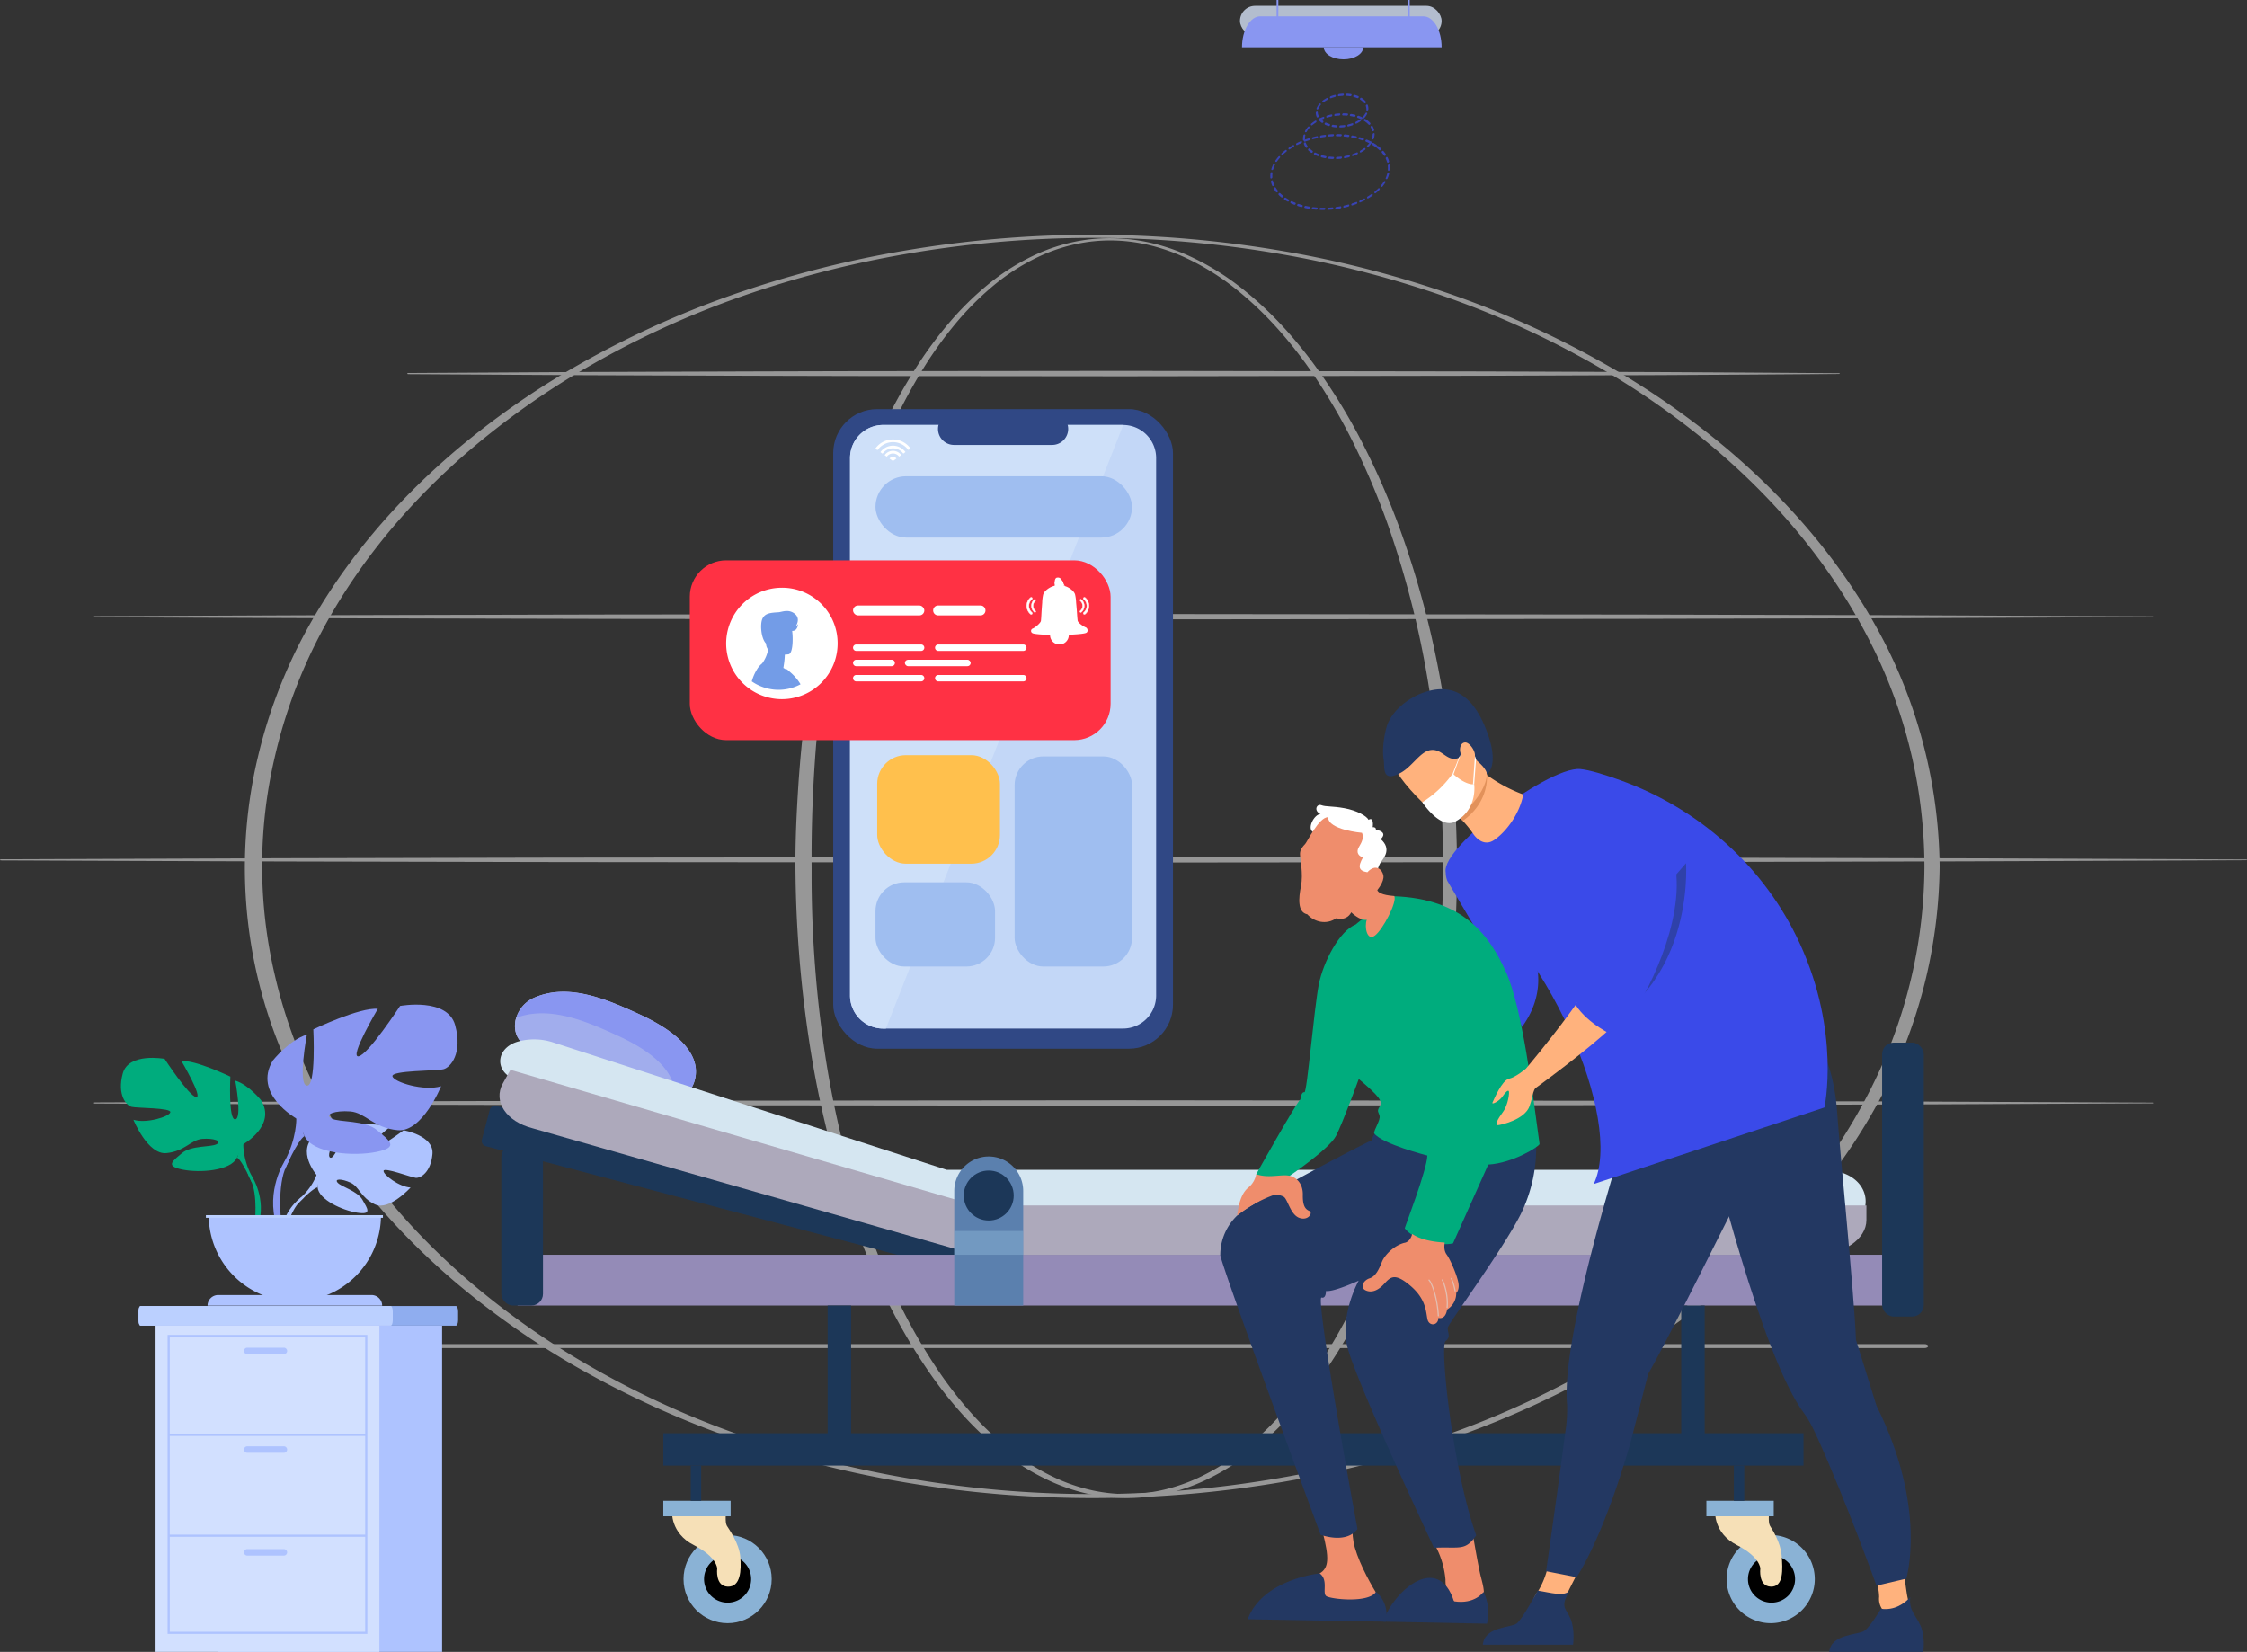 <svg xmlns="http://www.w3.org/2000/svg" width="1174.589" height="863.505" viewBox="0 0 1174.589 863.505">
  <rect x="0" y="0" width="1174.589" height="863.505" fill="#333333" stroke="none"/>
  <g id="Group_397" data-name="Group 397" transform="translate(-807 -84)">
    <g id="Group_63" data-name="Group 63" transform="translate(1455.176 84)">
      <g id="Group_26" data-name="Group 26" transform="translate(0 0)">
        <rect id="Rectangle_18" data-name="Rectangle 18" width="105.415" height="15.745" rx="7.872" transform="translate(0 3.086)" fill="#b3bdce"/>
        <path id="Path_70" data-name="Path 70" d="M1577.3,23.13V14.594h-.925V23.13h-67.757V14.594h-.925V23.13h-8.5c-5.291,0-9.579,7.261-9.579,16.216h104.355c0-8.956-4.289-16.216-9.579-16.216Z" transform="translate(-1488.554 -14.594)" fill="#8996f1"/>
        <path id="Path_71" data-name="Path 71" d="M1614.246,60.138c0,3.462-4.609,6.269-10.295,6.269s-10.294-2.807-10.294-6.269" transform="translate(-1549.82 -35.385)" fill="#8996f1"/>
      </g>
      <g id="Group_27" data-name="Group 27" transform="translate(15.858 48.979)" opacity="0.7">
        <path id="Path_72" data-name="Path 72" d="M1602.261,144.3a13.441,13.441,0,0,1-1.055,1.209.5.5,0,0,1-.734.071.582.582,0,0,1,.1-.784,11.705,11.705,0,0,0,1.416-1.75.587.587,0,0,1,.739-.261.52.52,0,0,1,.079.744C1602.64,143.783,1602.456,144.04,1602.261,144.3Zm1.561-2.843a.622.622,0,0,1-.562.262.441.441,0,0,1-.3-.627,7.007,7.007,0,0,0,.376-2.028.719.719,0,0,1,.542-.657.4.4,0,0,1,.506.436,8.287,8.287,0,0,1-.444,2.4A.768.768,0,0,1,1603.822,141.452ZM1599.473,147a.751.751,0,0,1-.144.142,20.328,20.328,0,0,1-2.015,1.322.429.429,0,0,1-.661-.189.7.7,0,0,1,.338-.765,19.361,19.361,0,0,0,1.88-1.231.454.454,0,0,1,.7.077A.614.614,0,0,1,1599.473,147Zm-3.979,2.312a.715.715,0,0,1-.271.218c-.671.3-1.386.584-2.125.841a.406.406,0,0,1-.574-.344.716.716,0,0,1,.468-.709c.706-.246,1.387-.516,2.025-.8a.415.415,0,0,1,.618.276A.659.659,0,0,1,1595.494,149.308Zm8.488-12.156a.706.706,0,0,1-.24.2.421.421,0,0,1-.641-.228,7.1,7.1,0,0,0-.731-1.715.653.653,0,0,1,.217-.786.462.462,0,0,1,.709.052,7.93,7.93,0,0,1,.819,1.922A.647.647,0,0,1,1603.982,137.152Zm-12.659,13.608a.7.7,0,0,1-.367.252q-1.059.27-2.136.465a.406.406,0,0,1-.492-.454.721.721,0,0,1,.555-.644c.692-.125,1.38-.273,2.06-.449a.406.406,0,0,1,.531.406A.687.687,0,0,1,1591.324,150.759Zm10.738-16.961c-.281.3-.611.338-.789.145a10.915,10.915,0,0,0-1.353-1.231,12.858,12.858,0,0,0-1.06-.737.523.523,0,0,1-.064-.748.561.561,0,0,1,.738-.246,13.611,13.611,0,0,1,1.121.778,11.562,11.562,0,0,1,1.446,1.317A.571.571,0,0,1,1602.061,133.8Zm-14.923,17.716a.664.664,0,0,1-.443.265q-1.056.112-2.1.15a.415.415,0,0,1-.412-.536.71.71,0,0,1,.617-.576c.676-.026,1.356-.073,2.036-.146a.411.411,0,0,1,.453.5A.733.733,0,0,1,1587.139,151.513Zm-4.115.148a.647.647,0,0,1-.511.268c-.688-.025-1.369-.073-2.04-.147a.434.434,0,0,1-.328-.609.691.691,0,0,1,.667-.5c.649.071,1.309.118,1.974.142a.424.424,0,0,1,.37.575A.733.733,0,0,1,1583.024,151.662Zm14.876-20.8a.578.578,0,0,1-.671.228,18.149,18.149,0,0,0-1.741-.7.474.474,0,0,1-.2-.692.633.633,0,0,1,.714-.378,18.8,18.8,0,0,1,1.818.735.5.5,0,0,1,.135.72A.636.636,0,0,1,1597.9,130.864Zm-18.848,20.363a.618.618,0,0,1-.576.26q-.994-.186-1.94-.449a.462.462,0,0,1-.232-.673.647.647,0,0,1,.7-.411c.607.17,1.234.315,1.872.436a.447.447,0,0,1,.282.64A.774.774,0,0,1,1579.052,151.227Zm15.206-21.63a.611.611,0,0,1-.6.256c-.615-.152-1.249-.28-1.894-.382a.442.442,0,0,1-.3-.63.672.672,0,0,1,.68-.474c.668.108,1.324.238,1.962.4a.457.457,0,0,1,.25.662A.8.8,0,0,1,1594.258,129.6Zm-18.948,20.58a.591.591,0,0,1-.647.239,17.893,17.893,0,0,1-1.783-.8.505.505,0,0,1-.11-.731.593.593,0,0,1,.733-.294,17.238,17.238,0,0,0,1.706.765.48.48,0,0,1,.175.7A.686.686,0,0,1,1575.31,150.177Zm15.039-21.208a.64.64,0,0,1-.531.267c-.654-.054-1.319-.084-1.988-.092a.421.421,0,0,1-.385-.563.7.7,0,0,1,.633-.551c.692.007,1.379.04,2.052.094a.43.43,0,0,1,.344.6A.733.733,0,0,1,1590.349,128.969Zm-18.407,19.454a.558.558,0,0,1-.726.2q-.283-.2-.554-.407a12.251,12.251,0,0,1-.961-.823.573.573,0,0,1,.055-.777.522.522,0,0,1,.74-.124,11.474,11.474,0,0,0,.9.773c.17.133.344.259.52.381a.537.537,0,0,1,.038.758Zm14.333-19.494a.66.66,0,0,1-.465.267c-.681.041-1.363.106-2.041.195a.409.409,0,0,1-.467-.483.72.72,0,0,1,.578-.622q1.056-.139,2.112-.2a.413.413,0,0,1,.425.525A.717.717,0,0,1,1586.275,128.929Zm-4.169.549a.688.688,0,0,1-.393.258q-1.041.214-2.057.506a.406.406,0,0,1-.547-.385.723.723,0,0,1,.5-.686q1.055-.305,2.14-.529a.407.407,0,0,1,.506.438A.7.7,0,0,1,1582.105,129.478Zm-12.88,16.312a.747.747,0,0,1-.1.1.479.479,0,0,1-.723,0,8.336,8.336,0,0,1-.97-1.808.679.679,0,0,1,.314-.772.433.433,0,0,1,.671.161,7.643,7.643,0,0,0,.878,1.632A.591.591,0,0,1,1569.225,145.79Zm8.693-15.1a.728.728,0,0,1-.306.233c-.692.261-1.368.553-2.01.869a.419.419,0,0,1-.632-.248.713.713,0,0,1,.389-.748c.677-.333,1.39-.64,2.117-.917a.411.411,0,0,1,.589.325A.675.675,0,0,1,1577.918,130.692Zm-10.066,11.383a.7.7,0,0,1-.333.241.405.405,0,0,1-.564-.361,7.8,7.8,0,0,1,.188-2.371.7.7,0,0,1,.637-.547.422.422,0,0,1,.378.568,6.643,6.643,0,0,0-.157,2.012A.681.681,0,0,1,1567.852,142.074Zm6-9.375a.752.752,0,0,1-.191.175,17.1,17.1,0,0,0-1.828,1.317.469.469,0,0,1-.716-.032.625.625,0,0,1,.2-.786,18.738,18.738,0,0,1,1.978-1.426.436.436,0,0,1,.675.154A.632.632,0,0,1,1573.847,132.7Zm-4.988,5a.584.584,0,0,1-.659.235.49.49,0,0,1-.155-.712,8.447,8.447,0,0,1,1.017-1.55c.141-.183.292-.369.45-.55a.528.528,0,0,1,.741-.132.565.565,0,0,1-.049.776c-.145.17-.28.333-.415.511a9.785,9.785,0,0,0-.863,1.32A.883.883,0,0,1,1568.859,137.7Z" transform="translate(-1549.854 -117.772)" fill="#3a4ae9"/>
        <path id="Path_73" data-name="Path 73" d="M1609.251,114.913c-.192.248-.4.491-.628.733a.51.51,0,0,1-.736.092.578.578,0,0,1,.084-.783,7.349,7.349,0,0,0,1.256-1.768.61.61,0,0,1,.717-.37.477.477,0,0,1,.189.7A8.575,8.575,0,0,1,1609.251,114.913Zm-2.38,2.217a.756.756,0,0,1-.162.155,15.606,15.606,0,0,1-1.613.983c-.151.08-.307.159-.465.237a.419.419,0,0,1-.633-.247.712.712,0,0,1,.388-.747q.214-.106.428-.218a14,14,0,0,0,1.471-.9.448.448,0,0,1,.693.109A.623.623,0,0,1,1606.872,117.13Zm3.8-5.692a.678.678,0,0,1-.414.261.407.407,0,0,1-.484-.465,4.6,4.6,0,0,0-.252-1.859.691.691,0,0,1,.33-.766.429.429,0,0,1,.663.18,5.587,5.587,0,0,1,.3,2.274A.712.712,0,0,1,1610.674,111.438Zm-7.859,7.718a.72.72,0,0,1-.322.238,20,20,0,0,1-2.16.612.405.405,0,0,1-.515-.426.718.718,0,0,1,.534-.662,19.073,19.073,0,0,0,2.036-.579.408.408,0,0,1,.574.347A.674.674,0,0,1,1602.816,119.155Zm6.63-11.479c-.318.314-.645.33-.808.124a7.4,7.4,0,0,0-1.288-1.256,8.759,8.759,0,0,0-.722-.5.525.525,0,0,1-.06-.749.56.56,0,0,1,.739-.244,9.507,9.507,0,0,1,.78.546,8.062,8.062,0,0,1,1.416,1.384A.583.583,0,0,1,1609.446,107.676Zm-10.823,12.439a.667.667,0,0,1-.434.264c-.7.087-1.412.139-2.118.158a.415.415,0,0,1-.406-.542.7.7,0,0,1,.621-.571c.674-.018,1.355-.069,2.023-.151a.409.409,0,0,1,.46.489A.718.718,0,0,1,1598.623,120.115Zm-4.1.108a.638.638,0,0,1-.528.266,19.952,19.952,0,0,1-2.024-.252.445.445,0,0,1-.287-.637.669.669,0,0,1,.684-.463,19.088,19.088,0,0,0,1.934.242.429.429,0,0,1,.348.592A.723.723,0,0,1,1594.522,120.223Zm11.132-15.264a.585.585,0,0,1-.657.235,13.975,13.975,0,0,0-1.776-.61.462.462,0,0,1-.236-.671.647.647,0,0,1,.7-.414,14.913,14.913,0,0,1,1.875.645.487.487,0,0,1,.158.711A.884.884,0,0,1,1605.654,104.959Zm-15.013,14.56a.6.6,0,0,1-.62.25,14.147,14.147,0,0,1-1.847-.705.5.5,0,0,1-.135-.72.6.6,0,0,1,.73-.317,13.214,13.214,0,0,0,1.744.664.467.467,0,0,1,.218.68A.7.7,0,0,1,1590.641,119.519Zm11.269-15.594a.625.625,0,0,1-.56.263,19.245,19.245,0,0,0-1.951-.194.425.425,0,0,1-.361-.58.69.69,0,0,1,.647-.533,20.444,20.444,0,0,1,2.038.2.442.442,0,0,1,.3.627A.787.787,0,0,1,1601.909,103.925ZM1587.2,117.893a.556.556,0,0,1-.729.2c-.128-.09-.255-.184-.378-.277a8.5,8.5,0,0,1-1.109-1.018.584.584,0,0,1,.1-.784.5.5,0,0,1,.735-.078,7.641,7.641,0,0,0,1.008.925c.115.087.233.174.355.259a.539.539,0,0,1,.033.759Zm10.673-14.163a.655.655,0,0,1-.472.267c-.674.033-1.356.1-2.029.2a.408.408,0,0,1-.474-.474.717.717,0,0,1,.57-.63c.7-.1,1.42-.174,2.128-.207a.414.414,0,0,1,.418.531A.734.734,0,0,1,1597.871,103.729Zm-4.174.622a.69.69,0,0,1-.369.251,19.432,19.432,0,0,0-2.031.636.408.408,0,0,1-.588-.324.723.723,0,0,1,.454-.717,20.019,20.019,0,0,1,2.154-.674.4.4,0,0,1,.531.407A.7.7,0,0,1,1593.7,104.351Zm-8.993,10.7a.7.7,0,0,1-.171.161.443.443,0,0,1-.686-.12,5.587,5.587,0,0,1-.508-2.171.719.719,0,0,1,.508-.682.406.406,0,0,1,.54.394,4.684,4.684,0,0,0,.425,1.8A.621.621,0,0,1,1584.7,115.053Zm4.846-9.117a.73.73,0,0,1-.232.2,13.889,13.889,0,0,0-1.864,1.19.457.457,0,0,1-.7-.068.641.641,0,0,1,.233-.786,15.092,15.092,0,0,1,2.05-1.31.423.423,0,0,1,.647.217A.647.647,0,0,1,1589.55,105.936Zm-4.915,4.926a.614.614,0,0,1-.589.258.451.451,0,0,1-.263-.653,8.537,8.537,0,0,1,1.349-2.24.536.536,0,0,1,.741-.153.565.565,0,0,1-.025.773l-.177.221a6.647,6.647,0,0,0-.932,1.611A.7.7,0,0,1,1584.635,110.861Z" transform="translate(-1559.568 -102.881)" fill="#3a4ae9"/>
        <path id="Path_74" data-name="Path 74" d="M1584.1,181.556c-.121.157-.245.314-.373.471a.538.538,0,0,1-.742.16.593.593,0,0,1,.019-.772,18.193,18.193,0,0,0,1.349-1.871.591.591,0,0,1,.736-.279.511.511,0,0,1,.1.736C1584.852,180.529,1584.486,181.052,1584.1,181.556Zm-1.98,2.222c-.637.634-1.248,1.184-1.89,1.711a.468.468,0,0,1-.715-.036.636.636,0,0,1,.2-.787c.609-.5,1.188-1.018,1.723-1.542a.5.5,0,0,1,.732-.053A.577.577,0,0,1,1582.117,183.779Zm4.147-5.817a.605.605,0,0,1-.612.252.462.462,0,0,1-.229-.673,13.87,13.87,0,0,0,.73-2.094.692.692,0,0,1,.65-.53.426.426,0,0,1,.36.582,15.215,15.215,0,0,1-.805,2.306A.769.769,0,0,1,1586.263,177.962Zm-7.8,8.821a.721.721,0,0,1-.166.157c-.638.443-1.311.873-2,1.28a.43.43,0,0,1-.665-.178.681.681,0,0,1,.33-.766c.66-.392,1.3-.8,1.917-1.228a.445.445,0,0,1,.69.113A.621.621,0,0,1,1578.46,186.782Zm8.94-13.241a.674.674,0,0,1-.417.261.407.407,0,0,1-.48-.466,11.284,11.284,0,0,0-.031-2.056.724.724,0,0,1,.467-.71.409.409,0,0,1,.579.341,12.592,12.592,0,0,1,.031,2.255A.709.709,0,0,1,1587.4,173.542Zm-12.908,15.6a.727.727,0,0,1-.244.2q-1.02.522-2.078.989a.415.415,0,0,1-.615-.282.715.715,0,0,1,.416-.736q1.025-.451,2.016-.957a.42.42,0,0,1,.639.233A.652.652,0,0,1,1574.492,189.144Zm-4.12,1.822a.726.726,0,0,1-.305.232q-1.045.4-2.115.742a.406.406,0,0,1-.564-.361.724.724,0,0,1,.482-.7q1.042-.338,2.059-.724a.41.41,0,0,1,.59.324A.678.678,0,0,1,1570.372,190.965Zm16.6-21.609a.737.737,0,0,1-.233.2.423.423,0,0,1-.646-.221,11.985,11.985,0,0,0-.681-1.8.671.671,0,0,1,.271-.78.447.447,0,0,1,.692.113,12.854,12.854,0,0,1,.729,1.934A.648.648,0,0,1,1586.973,169.356Zm-20.787,22.961a.687.687,0,0,1-.36.249c-.7.192-1.409.365-2.123.525a.406.406,0,0,1-.515-.427.723.723,0,0,1,.534-.662q1.045-.233,2.075-.511a.406.406,0,0,1,.54.4A.694.694,0,0,1,1566.187,192.317Zm19.13-26.524a.769.769,0,0,1-.108.113.472.472,0,0,1-.718-.016,15.213,15.213,0,0,0-1.129-1.491.6.6,0,0,1,.112-.785.5.5,0,0,1,.733-.062,15.928,15.928,0,0,1,1.188,1.566A.6.6,0,0,1,1585.316,165.793Zm-23.325,27.463a.683.683,0,0,1-.407.26q-1.054.188-2.114.329a.408.408,0,0,1-.466-.482.715.715,0,0,1,.577-.623q1.035-.138,2.068-.323a.408.408,0,0,1,.491.457A.716.716,0,0,1,1561.992,193.257Zm20.851-30.362c-.246.286-.578.345-.77.166q-.659-.615-1.415-1.2a.516.516,0,0,1-.074-.663.529.529,0,0,1-.66.12c-.5-.356-1.026-.693-1.565-1.013a.521.521,0,0,1-.079-.745.578.578,0,0,1,.738-.26q.838.5,1.615,1.045a.513.513,0,0,1,.087.673.523.523,0,0,1,.673-.11c.525.405,1.013.821,1.469,1.246A.563.563,0,0,1,1582.843,162.895Zm-25.021,30.921a.665.665,0,0,1-.451.267q-1.044.093-2.088.147a.414.414,0,0,1-.419-.53.7.7,0,0,1,.611-.583c.68-.035,1.365-.082,2.049-.145a.412.412,0,0,1,.443.508A.717.717,0,0,1,1557.821,193.815Zm-4.125.206a.653.653,0,0,1-.492.268c-.689,0-1.374,0-2.056-.027a.425.425,0,0,1-.371-.575.7.7,0,0,1,.643-.54c.669.022,1.342.033,2.018.028a.419.419,0,0,1,.395.553A.72.72,0,0,1,1553.7,194.021Zm23.7-34.838a.575.575,0,0,1-.68.225q-.833-.417-1.713-.785a.488.488,0,0,1-.159-.71.627.627,0,0,1,.727-.339c.6.252,1.189.52,1.758.806a.5.5,0,0,1,.119.727A.76.76,0,0,1,1577.392,159.183Zm-27.749,34.7a.635.635,0,0,1-.53.266q-1.014-.078-2.013-.2a.435.435,0,0,1-.319-.615.686.686,0,0,1,.67-.493q.978.121,1.974.2a.428.428,0,0,1,.345.593A.7.7,0,0,1,1549.643,193.881ZM1573.86,157.7a.594.594,0,0,1-.635.245q-.895-.314-1.823-.58a.463.463,0,0,1-.225-.675.639.639,0,0,1,.706-.407q.95.275,1.863.594a.475.475,0,0,1,.194.694A.8.8,0,0,1,1573.86,157.7Zm-28.18,35.7a.622.622,0,0,1-.569.262q-.988-.166-1.953-.378a.451.451,0,0,1-.265-.651.66.66,0,0,1,.694-.443c.628.137,1.267.261,1.913.37a.443.443,0,0,1,.293.633A.729.729,0,0,1,1545.68,193.4Zm24.448-36.777a.614.614,0,0,1-.593.257q-.937-.218-1.9-.4a.443.443,0,0,1-.284-.638.66.66,0,0,1,.684-.46c.657.12,1.3.255,1.943.4a.455.455,0,0,1,.258.657A.773.773,0,0,1,1570.129,156.618Zm-28.28,35.934a.609.609,0,0,1-.609.253q-.956-.262-1.876-.569a.473.473,0,0,1-.2-.69.634.634,0,0,1,.713-.383c.6.2,1.213.385,1.834.556a.462.462,0,0,1,.235.671A.8.8,0,0,1,1541.849,192.552Zm24.4-36.641a.628.628,0,0,1-.554.264q-.976-.132-1.968-.219a.431.431,0,0,1-.34-.6.689.689,0,0,1,.66-.51q1.012.089,2.007.223a.437.437,0,0,1,.312.62A.713.713,0,0,1,1566.244,155.911Zm-28.058,35.416a.591.591,0,0,1-.651.239q-.912-.365-1.777-.779a.5.5,0,0,1-.128-.723.594.594,0,0,1,.731-.312c.56.269,1.138.521,1.728.757a.485.485,0,0,1,.169.706A.842.842,0,0,1,1538.186,191.327Zm24.059-35.771a.644.644,0,0,1-.517.268c-.666-.032-1.338-.047-2.011-.049a.419.419,0,0,1-.388-.557.7.7,0,0,1,.631-.556q1.032,0,2.053.049a.425.425,0,0,1,.363.58A.726.726,0,0,1,1562.245,155.556Zm-27.5,34.124a.571.571,0,0,1-.7.216q-.849-.482-1.635-1.013a.533.533,0,0,1-.044-.756.578.578,0,0,1,.74-.224q.764.516,1.585.98a.514.514,0,0,1,.089.74C1534.772,189.643,1534.76,189.663,1534.746,189.68Zm23.416-34.136a.664.664,0,0,1-.476.268q-1.02.039-2.046.122a.412.412,0,0,1-.436-.514.707.707,0,0,1,.6-.6c.7-.055,1.392-.1,2.084-.125a.417.417,0,0,1,.414.538A.738.738,0,0,1,1558.161,155.544Zm-26.547,32.014a.548.548,0,0,1-.749.181q-.774-.626-1.439-1.283a.589.589,0,0,1,.064-.781.521.521,0,0,1,.739-.114q.641.633,1.386,1.237A.553.553,0,0,1,1531.615,187.558Zm22.405-31.679a.673.673,0,0,1-.436.265q-1.035.125-2.068.3a.407.407,0,0,1-.484-.464.725.725,0,0,1,.563-.636c.7-.116,1.405-.218,2.111-.3a.409.409,0,0,1,.46.49A.7.7,0,0,1,1554.02,155.879Zm-25.094,29.012c-.311.313-.639.332-.8.127a15.305,15.305,0,0,1-1.14-1.609.633.633,0,0,1,.207-.788.466.466,0,0,1,.712.039,14.459,14.459,0,0,0,1.081,1.528A.581.581,0,0,1,1528.925,184.891Zm20.907-28.315a.69.69,0,0,1-.39.257q-1.041.22-2.074.486a.405.405,0,0,1-.533-.4.722.722,0,0,1,.517-.675c.7-.184,1.411-.35,2.122-.5a.406.406,0,0,1,.508.436A.689.689,0,0,1,1549.832,156.576Zm-4.194,1.089a.7.7,0,0,1-.342.243q-1.039.322-2.061.693a.407.407,0,0,1-.581-.333.715.715,0,0,1,.46-.713q1.044-.383,2.118-.712a.4.4,0,0,1,.556.371A.687.687,0,0,1,1545.638,157.665Zm-18.72,23.918a.741.741,0,0,1-.181.168.439.439,0,0,1-.681-.139,12.683,12.683,0,0,1-.655-1.981.71.71,0,0,1,.392-.747.417.417,0,0,1,.63.251,11.831,11.831,0,0,0,.608,1.841A.627.627,0,0,1,1526.918,181.583Zm14.552-22.4a.7.7,0,0,1-.283.222c-.684.293-1.36.6-2.023.927a.417.417,0,0,1-.632-.246.7.7,0,0,1,.386-.748q1.027-.505,2.087-.956a.412.412,0,0,1,.608.291A.665.665,0,0,1,1541.47,159.184Zm-15.493,18.422a.706.706,0,0,1-.343.244.4.4,0,0,1-.554-.373,12.456,12.456,0,0,1,.072-2.284.718.718,0,0,1,.589-.609.412.412,0,0,1,.453.5,11.275,11.275,0,0,0-.068,2.074A.686.686,0,0,1,1525.977,177.605Zm11.416-16.408a.7.7,0,0,1-.215.188q-1.008.58-1.934,1.193a.441.441,0,0,1-.683-.131.671.671,0,0,1,.288-.777q.959-.641,2.011-1.239a.426.426,0,0,1,.658.19A.64.64,0,0,1,1537.393,161.2ZM1526.519,173.2a.631.631,0,0,1-.543.265.432.432,0,0,1-.328-.606,15.267,15.267,0,0,1,.9-2.289.637.637,0,0,1,.718-.374.477.477,0,0,1,.192.694,13.98,13.98,0,0,0-.822,2.074A.72.72,0,0,1,1526.519,173.2Zm7-9.419a.787.787,0,0,1-.131.133c-.625.489-1.216.995-1.757,1.5a.488.488,0,0,1-.728.027.629.629,0,0,1,.144-.788c.572-.535,1.2-1.068,1.853-1.584a.461.461,0,0,1,.708.057A.6.6,0,0,1,1533.516,163.786Zm-4.936,5.172a.563.563,0,0,1-.709.208.522.522,0,0,1-.067-.747c.231-.345.479-.683.744-1.027.245-.318.505-.637.781-.952a.525.525,0,0,1,.74-.13.559.559,0,0,1-.05.778c-.272.312-.529.631-.771.944-.226.293-.438.589-.639.885A.381.381,0,0,1,1528.58,168.958Z" transform="translate(-1525.057 -133.542)" fill="#3a4ae9"/>
      </g>
    </g>
    <g id="Group_159" data-name="Group 159" transform="translate(807 206.73)">
      <g id="Group_1" data-name="Group 1" transform="translate(0)" opacity="0.49">
        <path id="Path_2" data-name="Path 2" d="M1636.588,435.241c-.161,59.477-7.737,119.074-27.191,177.709a403.865,403.865,0,0,1-17.448,43.66,301.563,301.563,0,0,1-24.372,42.724c-9.737,13.949-21.041,27.7-36.365,40.256a125.642,125.642,0,0,1-27.276,17.112,101.393,101.393,0,0,1-17.836,6.183,93.833,93.833,0,0,1-41.829.557,99.239,99.239,0,0,1-18.247-5.843,123.16,123.16,0,0,1-27.866-16.844,168.425,168.425,0,0,1-20.6-19.515,218.863,218.863,0,0,1-16.294-20.6,296.476,296.476,0,0,1-24.634-42.68,398.927,398.927,0,0,1-17.613-43.639,521.908,521.908,0,0,1-21.219-88.516,627.629,627.629,0,0,1-7.03-89.166c-.125-14.876.6-29.751,1.57-44.616q1.531-22.3,4.551-44.556a554.826,554.826,0,0,1,19.208-88.628,406.454,406.454,0,0,1,16.232-43.775,293.688,293.688,0,0,1,23.066-42.9,210.609,210.609,0,0,1,15.5-20.745,158.237,158.237,0,0,1,19.841-19.679A115.422,115.422,0,0,1,1418,114.781a94.389,94.389,0,0,1,18.021-5.81,90.717,90.717,0,0,1,20.713-1.983,95.781,95.781,0,0,1,20.472,2.583,106.3,106.3,0,0,1,17.8,5.976,133.283,133.283,0,0,1,27.86,16.673c15.877,12.3,27.847,25.859,38.212,39.66a303.6,303.6,0,0,1,26.181,42.379,393.581,393.581,0,0,1,19.007,43.457C1627.62,316.151,1636.286,375.756,1636.588,435.241Zm-7.346,0a566.468,566.468,0,0,0-6.616-88.846,489.372,489.372,0,0,0-21.646-88.13,386.445,386.445,0,0,0-18.133-43.363,296.849,296.849,0,0,0-25.265-42.28c-10.042-13.762-21.688-27.282-37.139-39.5A128.612,128.612,0,0,0,1493.4,116.6a101.825,101.825,0,0,0-17.143-5.887,89.337,89.337,0,0,0-19.585-2.561,85.631,85.631,0,0,0-19.762,1.993,89.962,89.962,0,0,0-17.28,5.7,111.15,111.15,0,0,0-26.395,16.762,153.518,153.518,0,0,0-19.259,19.56,205.314,205.314,0,0,0-15,20.667,287.441,287.441,0,0,0-22.159,42.786,400.07,400.07,0,0,0-15.371,43.68,548.77,548.77,0,0,0-17.53,88.423,728.66,728.66,0,0,0-4.707,88.908,623.94,623.94,0,0,0,5.862,88.865,516.993,516.993,0,0,0,20,88.241,393.9,393.9,0,0,0,16.967,43.487A291.327,291.327,0,0,0,1365.95,699.7a213.805,213.805,0,0,0,15.862,20.447,163.7,163.7,0,0,0,20.017,19.279,118.115,118.115,0,0,0,26.784,16.437,93.053,93.053,0,0,0,17.157,5.588,84.353,84.353,0,0,0,19.424,1.982,85.814,85.814,0,0,0,19.229-2.523,95.153,95.153,0,0,0,16.8-5.924,120.476,120.476,0,0,0,26.236-16.719c14.861-12.367,25.886-26.013,35.348-39.875a295.845,295.845,0,0,0,23.635-42.52,398.012,398.012,0,0,0,16.781-43.507,524.562,524.562,0,0,0,19.87-88.251A626.354,626.354,0,0,0,1629.243,435.241Z" transform="translate(-874.952 -105.176)" fill="#fff" style="mix-blend-mode: soft-light;isolation: isolate"/>
        <path id="Path_3" data-name="Path 3" d="M1538.365,433.4a263.137,263.137,0,0,1-26.933,113.512c-18.267,36.839-45.8,72.284-83.208,104.11a422.622,422.622,0,0,1-63.579,44.436,491.187,491.187,0,0,1-78.282,35.964A547.948,547.948,0,0,1,1195,755.246a589.736,589.736,0,0,1-198.661.044A548.435,548.435,0,0,1,904.914,731.5a492.2,492.2,0,0,1-78.376-35.94,423.563,423.563,0,0,1-63.692-44.427c-37.474-31.829-65.059-67.288-83.4-104.143a249.359,249.359,0,0,1-20.132-170.9,265.842,265.842,0,0,1,20.249-56.264c18.385-36.841,46.011-72.28,83.506-104.079a423.775,423.775,0,0,1,63.7-44.383,491.1,491.1,0,0,1,78.357-35.881,550.911,550.911,0,0,1,91.359-23.714,585.915,585.915,0,0,1,198.384.041,550.131,550.131,0,0,1,91.3,23.751,490.194,490.194,0,0,1,78.26,35.906,422.811,422.811,0,0,1,63.586,44.391c37.428,31.8,65,67.22,83.308,104.045A263.249,263.249,0,0,1,1538.365,433.4Zm-7.939,0a259.79,259.79,0,0,0-25.961-112.41c-17.661-36.521-44.253-71.772-80.833-103.47a412.6,412.6,0,0,0-62.288-44.318,474.3,474.3,0,0,0-77.029-35.974A538.54,538.54,0,0,0,1194,113.438a572.66,572.66,0,0,0-196.61.041A537.669,537.669,0,0,0,907.139,137.3a473.247,473.247,0,0,0-76.934,36,411.559,411.559,0,0,0-62.177,44.327c-36.513,31.694-63.054,66.931-80.637,103.436a265.835,265.835,0,0,0-19.4,55.682,248.722,248.722,0,0,0,.055,113.3,265.955,265.955,0,0,0,19.459,55.667c17.625,36.492,44.2,71.707,80.739,103.372a411.721,411.721,0,0,0,62.186,44.282,472.136,472.136,0,0,0,76.911,35.94,540.113,540.113,0,0,0,90.185,23.746,568.952,568.952,0,0,0,196.331.045,540.709,540.709,0,0,0,90.25-23.711,473.332,473.332,0,0,0,77.008-35.917,412.677,412.677,0,0,0,62.3-44.274c36.6-31.669,63.232-66.9,80.933-103.406A259.906,259.906,0,0,0,1530.426,433.4Z" transform="translate(-524.456 -103.332)" fill="#fff" style="mix-blend-mode: soft-light;isolation: isolate"/>
        <path id="Path_4" data-name="Path 4" d="M492.981,506.277l134.446-.548,134.448-.313,268.9-.252,268.894.277,134.448.341,134.448.593c.2,0,.353.091.353.2s-.159.2-.353.2l-134.448.593-134.448.341-268.894.276-268.9-.251-134.448-.313-134.446-.548c-.293,0-.527-.135-.524-.3S492.692,506.278,492.981,506.277Z" transform="translate(-443.391 -306.923)" fill="#fff" style="mix-blend-mode: soft-light;isolation: isolate"/>
        <path id="Path_5" data-name="Path 5" d="M824.994,248.665l93.5-.55,93.5-.312c31.166-.133,62.333-.118,93.5-.159l93.5-.092,187,.277,93.5.34c31.167.2,62.333.32,93.5.593.191,0,.345.093.342.2s-.156.195-.342.2c-31.167.274-62.332.392-93.5.594l-93.5.34-187,.277-93.5-.092c-31.167-.041-62.335-.027-93.5-.16l-93.5-.311-93.5-.55c-.287,0-.515-.136-.511-.3S824.713,248.667,824.994,248.665Z" transform="translate(-611.614 -176.403)" fill="#fff" style="mix-blend-mode: soft-light;isolation: isolate"/>
        <path id="Path_6" data-name="Path 6" d="M393.526,763.888l146.713-.548,146.713-.314,293.428-.251,293.426.277,146.715.34,146.714.593c.2,0,.353.091.353.2s-.159.2-.353.2l-146.714.593-146.715.34L980.38,765.6l-293.428-.252-146.713-.313-146.713-.548c-.294,0-.53-.135-.526-.3S393.236,763.889,393.526,763.888Z" transform="translate(-393 -437.444)" fill="#fff" style="mix-blend-mode: soft-light;isolation: isolate"/>
        <path id="Path_7" data-name="Path 7" d="M492.981,1021.5l134.446-.548,134.448-.313,268.9-.252,268.894.277,134.448.341,134.448.593c.2,0,.353.091.353.2s-.159.2-.353.2l-134.448.593-134.448.341-268.894.277-268.9-.252-134.448-.313-134.446-.548c-.293,0-.527-.135-.524-.3S492.692,1021.5,492.981,1021.5Z" transform="translate(-443.391 -567.965)" fill="#fff" style="mix-blend-mode: soft-light;isolation: isolate"/>
        <path id="Path_8" data-name="Path 8" d="M1666.5,1280.829H864.553c-1.073,0-1.942-.467-1.942-1.043s.869-1.043,1.942-1.043H1666.5c1.073,0,1.941.467,1.941,1.043S1667.568,1280.829,1666.5,1280.829Z" transform="translate(-660.528 -698.863)" fill="#fff" style="mix-blend-mode: soft-light;isolation: isolate"/>
      </g>
      <g id="Group_56" data-name="Group 56" transform="translate(360.588 91.125)">
        <g id="Group_37" data-name="Group 37" transform="translate(74.961)">
          <rect id="Rectangle_19" data-name="Rectangle 19" width="177.609" height="334.337" rx="23" fill="#304885"/>
          <g id="Group_36" data-name="Group 36" transform="translate(8.804 8.287)">
            <path id="Path_83" data-name="Path 83" d="M2708.015,188.905V469.786a17.312,17.312,0,0,1-17.2,17.323H2565.207a17.309,17.309,0,0,1-17.194-17.323V188.905a17.309,17.309,0,0,1,17.194-17.323h125.612A17.312,17.312,0,0,1,2708.015,188.905Z" transform="translate(-2548.013 -171.582)" fill="#c3d7f7"/>
            <path id="Path_84" data-name="Path 84" d="M2690.818,171.582,2566.761,487.109h-1.554a17.309,17.309,0,0,1-17.194-17.323V188.905a17.309,17.309,0,0,1,17.194-17.323Z" transform="translate(-2548.013 -171.582)" fill="#cee0f9"/>
          </g>
          <path id="Rectangle_20" data-name="Rectangle 20" d="M8.386,0H59.663a8.386,8.386,0,0,1,8.386,8.386v0a8.387,8.387,0,0,1-8.387,8.387H8.386A8.386,8.386,0,0,1,0,8.387v0A8.386,8.386,0,0,1,8.386,0Z" transform="translate(54.781 1.959)" fill="#304885"/>
        </g>
        <rect id="Rectangle_21" data-name="Rectangle 21" width="219.957" height="93.981" rx="19" transform="translate(0 79.057)" fill="#ff3144"/>
        <g id="Group_38" data-name="Group 38" transform="translate(97.061 35.115)">
          <rect id="Rectangle_22" data-name="Rectangle 22" width="134.104" height="32.04" rx="16.02" fill="#9fbef0"/>
        </g>
        <g id="Group_39" data-name="Group 39" transform="translate(97.061 247.375)">
          <rect id="Rectangle_23" data-name="Rectangle 23" width="62.498" height="44.006" rx="15" fill="#9fbef0"/>
        </g>
        <g id="Group_40" data-name="Group 40" transform="translate(169.788 181.552)">
          <rect id="Rectangle_24" data-name="Rectangle 24" width="61.376" height="109.829" rx="15" fill="#9fbef0"/>
        </g>
        <g id="Group_41" data-name="Group 41" transform="translate(97.956 180.893)">
          <rect id="Rectangle_25" data-name="Rectangle 25" width="64.161" height="56.737" rx="15" fill="#ffc04d"/>
        </g>
        <path id="Path_85" data-name="Path 85" d="M2391.776,482.532a29.131,29.131,0,1,1-29.131-29.131A28.985,28.985,0,0,1,2391.776,482.532Z" transform="translate(-2314.508 -360.03)" fill="#fff"/>
        <rect id="Rectangle_26" data-name="Rectangle 26" width="37.264" height="5.167" rx="2.584" transform="translate(85.328 102.659)" fill="#fff"/>
        <g id="Group_42" data-name="Group 42" transform="translate(85.327 123.032)">
          <path id="Path_86" data-name="Path 86" d="M2588.768,555.015h-33.895a1.69,1.69,0,0,1-1.685-1.684h0a1.69,1.69,0,0,1,1.685-1.684h33.895a1.689,1.689,0,0,1,1.684,1.684h0A1.689,1.689,0,0,1,2588.768,555.015Z" transform="translate(-2553.188 -551.646)" fill="#fff"/>
          <path id="Rectangle_27" data-name="Rectangle 27" d="M1.684,0h18.5a1.684,1.684,0,0,1,1.684,1.684v0A1.684,1.684,0,0,1,20.18,3.369H1.684A1.684,1.684,0,0,1,0,1.684v0A1.684,1.684,0,0,1,1.684,0Z" transform="translate(0 7.973)" fill="#fff"/>
          <rect id="Rectangle_28" data-name="Rectangle 28" width="34.398" height="3.369" rx="1.684" transform="translate(27.097 7.973)" fill="#fff"/>
          <path id="Path_87" data-name="Path 87" d="M2741.29,555.015h-44.443a1.69,1.69,0,0,1-1.685-1.684h0a1.69,1.69,0,0,1,1.685-1.684h44.443a1.69,1.69,0,0,1,1.685,1.684h0A1.69,1.69,0,0,1,2741.29,555.015Z" transform="translate(-2652.299 -551.646)" fill="#fff"/>
          <path id="Path_88" data-name="Path 88" d="M2588.768,607.829h-33.895a1.689,1.689,0,0,1-1.685-1.684h0a1.689,1.689,0,0,1,1.685-1.684h33.895a1.689,1.689,0,0,1,1.684,1.684h0A1.689,1.689,0,0,1,2588.768,607.829Z" transform="translate(-2553.188 -588.515)" fill="#fff"/>
          <path id="Path_89" data-name="Path 89" d="M2741.29,607.829h-44.443a1.69,1.69,0,0,1-1.685-1.684h0a1.689,1.689,0,0,1,1.685-1.684h44.443a1.689,1.689,0,0,1,1.685,1.684h0A1.69,1.69,0,0,1,2741.29,607.829Z" transform="translate(-2652.299 -588.515)" fill="#fff"/>
        </g>
        <path id="Rectangle_29" data-name="Rectangle 29" d="M2.584,0H24.757a2.584,2.584,0,0,1,2.584,2.584v0a2.584,2.584,0,0,1-2.584,2.584H2.583A2.583,2.583,0,0,1,0,2.584v0A2.584,2.584,0,0,1,2.584,0Z" transform="translate(127.207 102.659)" fill="#fff"/>
        <g id="Group_46" data-name="Group 46" transform="translate(96.982 15.858)">
          <path id="Path_90" data-name="Path 90" d="M2619.944,227.656l-1.79,1.284-1.8-1.271a2.2,2.2,0,0,1,3.589-.014Z" transform="translate(-2608.94 -217.657)" fill="#fff"/>
          <g id="Group_43" data-name="Group 43" transform="translate(4.86 5.951)">
            <path id="Path_91" data-name="Path 91" d="M2612.246,216.368a5.319,5.319,0,0,0-4.353,2.264l1.135.8a3.936,3.936,0,0,1,6.419-.024l1.132-.812A5.324,5.324,0,0,0,2612.246,216.368Z" transform="translate(-2607.892 -216.368)" fill="#fff"/>
          </g>
          <g id="Group_44" data-name="Group 44">
            <path id="Path_92" data-name="Path 92" d="M2601.007,196.658a11.253,11.253,0,0,0-9.214,4.788l1.138.8a9.876,9.876,0,0,1,16.112-.06l1.127-.812A11.252,11.252,0,0,0,2601.007,196.658Z" transform="translate(-2591.793 -196.658)" fill="#fff"/>
          </g>
          <g id="Group_45" data-name="Group 45" transform="translate(2.644 3.258)">
            <path id="Path_93" data-name="Path 93" d="M2607.122,207.448a8.052,8.052,0,0,0-6.569,3.393l1.135.8a6.678,6.678,0,0,1,10.841-.042l1.127-.806A8.046,8.046,0,0,0,2607.122,207.448Z" transform="translate(-2600.552 -207.448)" fill="#fff"/>
          </g>
        </g>
        <g id="Group_55" data-name="Group 55" transform="translate(176.003 88.076)">
          <g id="Group_53" data-name="Group 53" transform="translate(0 10.221)">
            <g id="Group_49" data-name="Group 49" transform="translate(27.823)">
              <g id="Group_47" data-name="Group 47" transform="translate(1.792)">
                <path id="Path_94" data-name="Path 94" d="M2948.88,470.991a.577.577,0,0,1-.549-.348.567.567,0,0,1,.132-.621c.178-.173.365-.339.529-.524a4.491,4.491,0,0,0,1.1-3.241,4.473,4.473,0,0,0-1.475-3.061,2.241,2.241,0,0,1-.209-.2.56.56,0,0,1,.8-.774,5.606,5.606,0,0,1,1.766,2.679,5.5,5.5,0,0,1,.235,1.922,5.627,5.627,0,0,1-2.017,4.042A.534.534,0,0,1,2948.88,470.991Z" transform="translate(-2948.192 -461.989)" fill="#fff"/>
                <path id="Path_95" data-name="Path 95" d="M2948.751,470.958h0a.677.677,0,0,1-.64-.411.67.67,0,0,1,.155-.728l.139-.133c.13-.124.266-.251.386-.386a4.4,4.4,0,0,0,1.079-3.167,4.4,4.4,0,0,0-1.444-3l-.059-.053a1.285,1.285,0,0,1-.159-.157.659.659,0,0,1,.943-.911,5.727,5.727,0,0,1,1.8,2.725,5.732,5.732,0,0,1-1.813,6.069.629.629,0,0,1-.381.148Zm-.031-8.9a.46.46,0,0,0-.36.748,1.2,1.2,0,0,0,.137.134l.063.056a4.6,4.6,0,0,1,1.506,3.126,4.584,4.584,0,0,1-1.129,3.314c-.125.141-.262.271-.4.4l-.139.132a.467.467,0,0,0-.109.513.475.475,0,0,0,.457.286.439.439,0,0,0,.257-.1,5.458,5.458,0,0,0,1.133-1.292,5.54,5.54,0,0,0-1.118-7.2A.462.462,0,0,0,2948.72,462.055Z" transform="translate(-2948.061 -461.857)" fill="#fff"/>
              </g>
              <g id="Group_48" data-name="Group 48" transform="translate(0 1.025)">
                <path id="Path_96" data-name="Path 96" d="M2944.573,471.327a.443.443,0,0,1-.422-.268.437.437,0,0,1,.1-.478c.137-.133.281-.261.408-.4a3.458,3.458,0,0,0,.85-2.494,3.448,3.448,0,0,0-1.135-2.356,1.659,1.659,0,0,1-.162-.154.431.431,0,0,1,.618-.6,4.328,4.328,0,0,1,1.36,2.062,4.226,4.226,0,0,1,.18,1.479,4.3,4.3,0,0,1-.665,2.1,4.248,4.248,0,0,1-.888,1.013A.4.4,0,0,1,2944.573,471.327Z" transform="translate(-2944.021 -464.375)" fill="#fff"/>
                <path id="Path_97" data-name="Path 97" d="M2944.445,471.294h0a.543.543,0,0,1-.514-.331.535.535,0,0,1,.125-.585l.106-.1c.1-.095.2-.193.3-.3a3.352,3.352,0,0,0,.824-2.421,3.366,3.366,0,0,0-1.1-2.291l-.044-.04a1.137,1.137,0,0,1-.125-.124.53.53,0,0,1,.759-.733,4.432,4.432,0,0,1,1.389,2.108,4.432,4.432,0,0,1-1.4,4.7.5.5,0,0,1-.308.119Zm-.025-6.853a.332.332,0,0,0-.259.538.907.907,0,0,0,.1.1l.047.043a3.549,3.549,0,0,1,1.166,2.421,3.435,3.435,0,0,1-.146,1.259,3.473,3.473,0,0,1-.728,1.308c-.1.109-.2.21-.307.308l-.106.1a.335.335,0,0,0-.078.37.344.344,0,0,0,.33.206.316.316,0,0,0,.183-.073,4.19,4.19,0,0,0,.867-.989,4.239,4.239,0,0,0,.65-2.051,4.168,4.168,0,0,0-.177-1.446,4.234,4.234,0,0,0-1.328-2.015A.336.336,0,0,0,2944.419,464.442Z" transform="translate(-2943.891 -464.243)" fill="#fff"/>
              </g>
            </g>
            <g id="Group_52" data-name="Group 52" transform="translate(0 0)">
              <g id="Group_50" data-name="Group 50">
                <path id="Path_98" data-name="Path 98" d="M2881.69,470.991a.577.577,0,0,0,.549-.348.566.566,0,0,0-.132-.621c-.179-.173-.365-.339-.529-.524a4.484,4.484,0,0,1-1.1-3.241,4.475,4.475,0,0,1,1.474-3.061,2.16,2.16,0,0,0,.209-.2.56.56,0,0,0-.8-.774,5.645,5.645,0,0,0-1.138,7.328,5.541,5.541,0,0,0,1.154,1.315A.535.535,0,0,0,2881.69,470.991Z" transform="translate(-2879.248 -461.989)" fill="#fff"/>
                <path id="Path_99" data-name="Path 99" d="M2881.559,470.959h0a.63.63,0,0,1-.382-.148,5.642,5.642,0,0,1-1.174-1.339,5.718,5.718,0,0,1-.878-2.774,5.651,5.651,0,0,1,.239-1.956,5.739,5.739,0,0,1,1.8-2.725.659.659,0,0,1,.943.911,1.3,1.3,0,0,1-.159.157l-.058.053a4.4,4.4,0,0,0-1.445,3,4.387,4.387,0,0,0,1.079,3.167c.12.134.256.262.385.386l.139.133a.669.669,0,0,1,.155.728.676.676,0,0,1-.64.411Zm.032-8.9a.466.466,0,0,0-.3.112,5.543,5.543,0,0,0-1.735,2.632,5.438,5.438,0,0,0-.231,1.888,5.534,5.534,0,0,0,.848,2.68,5.464,5.464,0,0,0,1.133,1.292.438.438,0,0,0,.257.1.475.475,0,0,0,.456-.286.463.463,0,0,0-.109-.513l-.137-.132c-.133-.126-.272-.257-.4-.4a4.584,4.584,0,0,1-1.129-3.314,4.592,4.592,0,0,1,1.506-3.126l.063-.056a1.33,1.33,0,0,0,.137-.135.461.461,0,0,0-.359-.747Z" transform="translate(-2879.117 -461.857)" fill="#fff"/>
              </g>
              <g id="Group_51" data-name="Group 51" transform="translate(2.467 1.025)">
                <path id="Path_100" data-name="Path 100" d="M2886.9,471.327a.442.442,0,0,0,.422-.268.437.437,0,0,0-.1-.478c-.137-.133-.28-.261-.408-.4a3.444,3.444,0,0,1-.849-2.494,3.443,3.443,0,0,1,1.135-2.356,1.67,1.67,0,0,0,.16-.154.428.428,0,0,0-.037-.579.432.432,0,0,0-.581-.017,4.33,4.33,0,0,0-1.36,2.062,4.337,4.337,0,0,0,1.373,4.591A.4.4,0,0,0,2886.9,471.327Z" transform="translate(-2884.991 -464.375)" fill="#fff"/>
                <path id="Path_101" data-name="Path 101" d="M2886.763,471.294h0a.5.5,0,0,1-.306-.119,4.443,4.443,0,0,1-1.4-4.7,4.441,4.441,0,0,1,1.391-2.108.529.529,0,0,1,.758.733,1.01,1.01,0,0,1-.125.124l-.044.04a3.362,3.362,0,0,0-1.1,2.291,3.352,3.352,0,0,0,.825,2.421c.09.1.194.2.293.3l.108.1a.538.538,0,0,1,.125.585.544.544,0,0,1-.513.33Zm.025-6.853a.335.335,0,0,0-.218.081,4.238,4.238,0,0,0-1.329,2.015,4.155,4.155,0,0,0-.177,1.446,4.219,4.219,0,0,0,.65,2.051,4.167,4.167,0,0,0,.867.989.313.313,0,0,0,.184.073.343.343,0,0,0,.329-.205.336.336,0,0,0-.078-.371l-.106-.1c-.1-.1-.209-.2-.307-.307a3.543,3.543,0,0,1-.873-2.567,3.551,3.551,0,0,1,1.166-2.421l.048-.043a.785.785,0,0,0,.1-.1.331.331,0,0,0-.259-.538Z" transform="translate(-2884.861 -464.244)" fill="#fff"/>
              </g>
            </g>
          </g>
          <path id="Path_102" data-name="Path 102" d="M2913.4,441.34s-.286-3.149,1.289-3.266a2.121,2.121,0,0,1,1.928.6l.594,1.034,1.437,2.753Z" transform="translate(-2898.665 -438.063)" fill="#fff"/>
          <g id="Group_54" data-name="Group 54" transform="translate(2.376 0.896)">
            <path id="Path_103" data-name="Path 103" d="M2912.729,512.845a4.915,4.915,0,0,0,4.864-4.966l-9.8.069A4.916,4.916,0,0,0,2912.729,512.845Z" transform="translate(-2897.854 -478.785)" fill="#fff"/>
            <path id="Path_104" data-name="Path 104" d="M2913.22,465.276c-1.2-.467-4.071-2.4-4.217-3.563-.228-1.8-.3-3.646-.447-5.459-.11-1.345-.225-2.69-.353-4.033a22.276,22.276,0,0,0-.553-4.183c-.583-1.936-3.068-3.523-4.669-4.139a10.4,10.4,0,0,0-1.438-.436l-.008-1.054a2.277,2.277,0,0,0-2.278-2.262h0a2.277,2.277,0,0,0-2.247,2.294l.008,1.054a10.464,10.464,0,0,0-1.432.455c-1.593.639-4.055,2.261-4.609,4.2a22.26,22.26,0,0,0-.495,4.189c-.11,1.345-.2,2.691-.3,4.037-.123,1.816-.169,3.658-.37,5.465-.13,1.163-3.074,3.552-4.268,4.036a1.308,1.308,0,0,0-.184,2.408c.88.577,6.855.987,14.1.936s13.21-.544,14.083-1.134C2914.579,467.554,2914.332,465.708,2913.22,465.276Z" transform="translate(-2884.649 -440.148)" fill="#fff"/>
          </g>
        </g>
        <path id="Path_105" data-name="Path 105" d="M2398.481,526.14l-2.245-1.989c-.187.039-.374.071-.56.1a15.281,15.281,0,0,0-1.312-.817c.147-.908.27-1.75.373-2.5a40.251,40.251,0,0,0,.379-4.434c1.191-.058,2-.186,2-.186,2.252-.521,2.362-8.212,1.841-12.222a2.884,2.884,0,0,0,1.255-.238c1.7-.753,1.8-3.334,1.8-3.334a3.01,3.01,0,0,1-1.223,1.216s2.852-3.906-.457-6.577-6.661-.927-8.579-.811c-4.209.258-6.931.508-8.3,3.276-1.357,2.729-.823,10.233,1.777,12.994.044.257.09.508.122.766a5.15,5.15,0,0,0,1.03,2.452,17.2,17.2,0,0,1-3.115,7.247,11.26,11.26,0,0,0-2.24,2.414c-.02.013-.045.032-.045.032a.051.051,0,0,1,.019.006,24.407,24.407,0,0,0-3.147,6.906c-.007.013-.007.026-.013.039a23.116,23.116,0,0,0,4.447,2.446c.1.045.207.084.309.129.026.007.046.019.071.026.167.071.341.135.508.2.412.161.824.309,1.242.444.438.142.882.27,1.326.386.206.052.412.1.618.148.18.045.36.083.547.116l.078.019c.122.026.244.045.367.071.283.052.572.1.862.148.064.006.135.019.2.026.161.026.315.045.476.064l.676.077c.251.026.508.045.766.058.238.019.482.032.727.039s.509.013.766.013c.277,0,.547-.006.824-.013a.247.247,0,0,0,.07-.007c.064,0,.135,0,.2-.006q.2,0,.405-.019a.15.15,0,0,1,.052-.006c.256-.013.508-.032.765-.058a24.225,24.225,0,0,0,9.19-2.78A25.615,25.615,0,0,0,2398.481,526.14Z" transform="translate(-2345.449 -388.152)" fill="#739ce7"/>
      </g>
      <g id="Group_25" data-name="Group 25" transform="translate(63.214 402.421)">
        <g id="Group_17" data-name="Group 17" transform="translate(9.179 157.561)">
          <path id="Path_53" data-name="Path 53" d="M214.839,1277.577v4.516c0,1.582.512,2.872,1.137,2.872h164.8c.625,0,1.137-1.29,1.137-2.872v-4.516c0-1.578-.512-2.873-1.137-2.873h-164.8C215.351,1274.7,214.839,1276,214.839,1277.577Z" transform="translate(-214.839 -1274.704)" fill="#8fadef"/>
          <path id="Path_54" data-name="Path 54" d="M214.839,1277.577v4.516c0,1.582.47,2.872,1.043,2.872H346.716c.574,0,1.043-1.29,1.043-2.872v-4.516c0-1.578-.469-2.873-1.043-2.873H215.882C215.309,1274.7,214.839,1276,214.839,1277.577Z" transform="translate(-214.839 -1274.704)" fill="#bbd0ff"/>
          <rect id="Rectangle_13" data-name="Rectangle 13" width="116.998" height="170.531" transform="translate(158.709 180.792) rotate(180)" fill="#aec3ff"/>
          <rect id="Rectangle_14" data-name="Rectangle 14" width="116.998" height="170.531" transform="translate(125.922 180.792) rotate(180)" fill="#d2e0ff"/>
          <g id="Group_16" data-name="Group 16" transform="translate(15.209 15.079)">
            <g id="Group_13" data-name="Group 13">
              <path id="Path_55" data-name="Path 55" d="M252.263,1311.808H356.687v156.3H252.263Zm103.3,1.128H253.39v154.043H355.559Z" transform="translate(-252.263 -1311.808)" fill="#aec3ff"/>
            </g>
            <g id="Group_14" data-name="Group 14" transform="translate(0.564 51.705)">
              <rect id="Rectangle_15" data-name="Rectangle 15" width="103.297" height="1.128" fill="#aec3ff"/>
            </g>
            <g id="Group_15" data-name="Group 15" transform="translate(0.564 104.417)">
              <rect id="Rectangle_16" data-name="Rectangle 16" width="103.297" height="1.128" fill="#aec3ff"/>
            </g>
            <path id="Path_56" data-name="Path 56" d="M352.221,1331.671h19.168a1.7,1.7,0,0,0,1.691-1.691h0a1.7,1.7,0,0,0-1.691-1.691H352.221a1.7,1.7,0,0,0-1.691,1.691h0A1.7,1.7,0,0,0,352.221,1331.671Z" transform="translate(-310.594 -1321.591)" fill="#aec3ff"/>
            <path id="Path_57" data-name="Path 57" d="M352.221,1458.507h19.168a1.7,1.7,0,0,0,1.691-1.691h0a1.7,1.7,0,0,0-1.691-1.692H352.221a1.7,1.7,0,0,0-1.691,1.692h0A1.7,1.7,0,0,0,352.221,1458.507Z" transform="translate(-310.594 -1396.88)" fill="#aec3ff"/>
            <path id="Path_58" data-name="Path 58" d="M352.221,1590.725h19.168a1.7,1.7,0,0,0,1.691-1.691h0a1.7,1.7,0,0,0-1.691-1.692H352.221a1.7,1.7,0,0,0-1.691,1.692h0A1.7,1.7,0,0,0,352.221,1590.725Z" transform="translate(-310.594 -1475.364)" fill="#aec3ff"/>
          </g>
        </g>
        <g id="Group_24" data-name="Group 24">
          <g id="Group_19" data-name="Group 19" transform="translate(83.744 62.545)">
            <path id="Path_59" data-name="Path 59" d="M436.477,1067.42s-10.96-12.785-.676-20.907c0,0,7.513-4.548,13.638-4.179,0,0-8.679,14.554-5.872,16s8.5-16.915,8.5-16.915,17.1-1.657,22.594.986c0,0-14.613,11.959-11.535,12.671s18.862-11.026,18.862-11.026,15.91,2.707,15.062,12.413-6.33,12.7-8.74,12.445-16.5-5.639-16.811-3.664,8.177,8.426,14.118,8.728c0,0-11.217,12.37-18.672,8.8s-8.091-9.23-12.738-11.352-8.614-2.117-6.7.047,10.329,4.269,12.986,8.97,5.042,7.871-2.671,6.71-20.25-6.8-20.8-13.266Z" transform="translate(-417.953 -1040.908)" fill="#aec3ff"/>
            <g id="Group_18" data-name="Group 18" transform="translate(0 15.744)">
              <path id="Path_60" data-name="Path 60" d="M482.6,1079.723s-43.213-1.665-52.756,10.693a31.252,31.252,0,0,1-8.605,12.077l-1.012,2.759s7.488-7.9,10.167-8.373C430.4,1096.879,426.207,1081.568,482.6,1079.723Z" transform="translate(-411.322 -1079.648)" fill="#aec3ff"/>
              <path id="Path_61" data-name="Path 61" d="M408.232,1134.272s-9.275,6.859-9.92,19.116l1.684.151s2.962-12.673,8.317-17.629S408.232,1134.272,408.232,1134.272Z" transform="translate(-398.312 -1111.427)" fill="#aec3ff"/>
            </g>
          </g>
          <g id="Group_21" data-name="Group 21" transform="translate(0 27.83)">
            <path id="Path_62" data-name="Path 62" d="M256.2,1000.636s17.434-9.763,9.3-23.014c0,0-6.509-8.136-13.483-10.228,0,0,3.719,19.759,0,20.224S249.46,965.3,249.46,965.3s-18.364-8.833-25.57-8.136c0,0,11.39,19.294,7.671,18.829S215.057,956,215.057,956s-18.829-3.487-21.851,7.671,1.86,16.737,4.65,17.434,20.688.465,20.223,2.79-12.553,6.044-19.294,3.952c0,0,7.438,18.363,17.2,17.434s12.785-6.974,18.829-7.438,10.461,1.162,7.438,2.79-13.25.533-18.131,4.682-8.833,6.707.232,8.567,25.338.7,28.592-6.276Z" transform="translate(-192.252 -955.489)" fill="#00ac7d"/>
            <g id="Group_20" data-name="Group 20" transform="translate(9.554 11.674)">
              <path id="Path_63" data-name="Path 63" d="M215.761,984.213s48.817,15.807,54.395,33.474a37.089,37.089,0,0,0,4.649,16.969v3.487s-5.114-11.855-7.9-13.482C266.9,1024.66,277.827,1009.318,215.761,984.213Z" transform="translate(-215.761 -984.213)" fill="#00ac7d"/>
              <path id="Path_64" data-name="Path 64" d="M357.639,1105.163s7.528,11.432,3.236,25.348l-1.937-.52s1.88-15.327-2.058-23.036S357.639,1105.163,357.639,1105.163Z" transform="translate(-298.595 -1054.72)" fill="#00ac7d"/>
            </g>
          </g>
          <g id="Group_23" data-name="Group 23" transform="translate(76.577)">
            <path id="Path_65" data-name="Path 65" d="M395.786,946.522s-22.981-12.87-12.257-30.336c0,0,8.58-10.724,17.772-13.482,0,0-4.9,26.045,0,26.658s3.371-29.416,3.371-29.416,24.208-11.644,33.706-10.725c0,0-15.015,25.433-10.112,24.82s21.756-26.353,21.756-26.353,24.82-4.6,28.8,10.113-2.451,22.062-6.128,22.982-27.271.612-26.659,3.677,16.547,7.967,25.434,5.209c0,0-9.805,24.207-22.675,22.982s-16.854-9.193-24.82-9.805-13.789,1.532-9.806,3.677,17.466.7,23.9,6.174,11.644,8.841-.306,11.292-33.4.92-37.69-8.273Z" transform="translate(-380.678 -887.009)" fill="#8996f1"/>
            <g id="Group_22" data-name="Group 22" transform="translate(2.97 15.389)">
              <path id="Path_66" data-name="Path 66" d="M480.6,924.875S416.257,945.711,408.9,969c0,0,.307,10.418-6.128,22.369v4.6s6.741-15.627,10.419-17.772C413.193,978.192,398.791,957.968,480.6,924.875Z" transform="translate(-396.764 -924.875)" fill="#8996f1"/>
              <path id="Path_67" data-name="Path 67" d="M394,1084.309s-9.924,15.07-4.266,33.413l2.553-.686s-2.478-20.2,2.714-30.366S394,1084.309,394,1084.309Z" transform="translate(-387.987 -1017.816)" fill="#8996f1"/>
            </g>
          </g>
          <path id="Path_68" data-name="Path 68" d="M350.2,1202.832a45.017,45.017,0,0,0,45.017-45.017H305.178A45.017,45.017,0,0,0,350.2,1202.832Z" transform="translate(-259.285 -1047.758)" fill="#aec3ff"/>
          <path id="Path_69" data-name="Path 69" d="M394.926,1266.11H303.648a5.554,5.554,0,0,1,5.555-5.554h80.169a5.554,5.554,0,0,1,5.554,5.554Z" transform="translate(-258.376 -1108.745)" fill="#aec3ff"/>
          <rect id="Rectangle_17" data-name="Rectangle 17" width="92.538" height="1.381" transform="translate(44.414 110.056)" fill="#bbd0ff"/>
        </g>
      </g>
      <g id="Group_82" data-name="Group 82" transform="translate(251.811 237.541)">
        <g id="Group_2" data-name="Group 2" transform="translate(17.385 158.186)">
          <path id="Path_9" data-name="Path 9" d="M701.937,932.453a16.85,16.85,0,0,1,10.288-12.383c17.651-7.431,37.3.928,54.749,8.964,53.8,24.772,19.419,52.875,7.364,50.293-13.49-3.815-34.766-7.775-47.8-12.614-8.064-4.15-10.255-11.317-14.007-18.561C703.542,944.93,700.826,938.795,701.937,932.453Z" transform="translate(-701.702 -917.187)" fill="#bac4ea"/>
          <path id="Path_10" data-name="Path 10" d="M701.937,932.453a16.85,16.85,0,0,1,10.288-12.383c17.651-7.431,37.3.928,54.749,8.964,53.8,24.772,19.419,52.875,7.364,50.293-13.49-3.815-34.766-7.775-47.8-12.614-8.064-4.15-10.255-11.317-14.007-18.561C703.542,944.93,700.826,938.795,701.937,932.453Z" transform="translate(-701.702 -917.187)" fill="#8996f1"/>
          <path id="Path_11" data-name="Path 11" d="M755.746,955.006c-17.013-7.833-36.106-15.965-53.407-9.49a15.325,15.325,0,0,0-.4,1.682c-1.111,6.341,1.606,12.477,10.59,15.7,3.752,7.244,5.943,14.411,14.007,18.561,13.037,4.839,34.314,8.8,47.8,12.614,2.421.518,5.742-.2,9.069-1.883C788.019,982.249,784.312,968.158,755.746,955.006Z" transform="translate(-701.702 -931.932)" fill="#bac4ea" opacity="0.5" style="mix-blend-mode: multiply;isolation: isolate"/>
        </g>
        <path id="Path_12" data-name="Path 12" d="M923.006,1124.943l-4.1,15.533a2.855,2.855,0,0,1-3.488,2.032l-251.793-66.45a2.855,2.855,0,0,1-2.032-3.488l4.1-15.533a2.855,2.855,0,0,1,3.488-2.032l251.793,66.451A2.854,2.854,0,0,1,923.006,1124.943Z" transform="translate(-661.498 -837.169)" fill="#1c3758"/>
        <path id="Path_13" data-name="Path 13" d="M1375.493,1076.219l.413,0c27.556-.266,29.584-31.118,2.17-33.222q-1.6-.123-3.243-.124h-457.6L711.3,976.2a31.951,31.951,0,0,0-17.711-.485c-12.312,3.214-13.14,16.272-1.213,20.223l.191.063,212.959,68.946a31.569,31.569,0,0,0,10.492,1.476v9.8Z" transform="translate(-674.2 -791.641)" fill="#d5e6f1" style="mix-blend-mode: multiply;isolation: isolate"/>
        <rect id="Rectangle_1" data-name="Rectangle 1" width="721.016" height="26.537" transform="translate(18.719 295.636)" fill="#948bb7"/>
        <rect id="Rectangle_2" data-name="Rectangle 2" width="596.029" height="16.905" transform="translate(94.918 388.932)" fill="#1c3758"/>
        <rect id="Rectangle_3" data-name="Rectangle 3" width="12.248" height="68.725" transform="translate(180.834 322.173)" fill="#1c3758"/>
        <rect id="Rectangle_4" data-name="Rectangle 4" width="12.248" height="68.725" transform="translate(627.034 322.173)" fill="#1c3758"/>
        <g id="Group_3" data-name="Group 3" transform="translate(94.918 424.236)">
          <circle id="Ellipse_1" data-name="Ellipse 1" cx="23.039" cy="23.039" r="23.039" transform="translate(10.58 17.897)" fill="#8ab2d5"/>
          <path id="Path_14" data-name="Path 14" d="M954.9,1610.961a12.31,12.31,0,1,1-12.31-12.31A12.31,12.31,0,0,1,954.9,1610.961Z" transform="translate(-908.974 -1570.025)"/>
          <path id="Path_15" data-name="Path 15" d="M891.5,1545.029s-.89,11.47,11.371,17.7,12.261,12.26,12.261,12.26-1.186,9.295,5.537,9.492,7.119-8.5,6.526-15.623-5.933-14.436-7.02-16.216-.4-7.613-.4-7.613Z" transform="translate(-886.956 -1539.59)" fill="#f6e0b7"/>
          <rect id="Rectangle_5" data-name="Rectangle 5" width="35.201" height="8.108" fill="#8ab2d5"/>
        </g>
        <rect id="Rectangle_6" data-name="Rectangle 6" width="5.458" height="18.399" transform="translate(109.261 405.837)" fill="#1c3758"/>
        <g id="Group_4" data-name="Group 4" transform="translate(640.18 424.236)">
          <path id="Path_16" data-name="Path 16" d="M2212.521,1596.879a23.038,23.038,0,1,1-23.038-23.039A23.038,23.038,0,0,1,2212.521,1596.879Z" transform="translate(-2155.863 -1555.943)" fill="#8ab2d5"/>
          <path id="Path_17" data-name="Path 17" d="M2216.874,1610.961a12.311,12.311,0,1,1-12.311-12.31A12.311,12.311,0,0,1,2216.874,1610.961Z" transform="translate(-2170.512 -1570.025)"/>
          <path id="Path_18" data-name="Path 18" d="M2152.476,1545.029s-.89,11.47,11.371,17.7,12.26,12.26,12.26,12.26-1.186,9.295,5.538,9.492,6.213-9.168,5.62-16.287-5.028-13.772-6.115-15.552-.4-7.613-.4-7.613Z" transform="translate(-2147.927 -1539.59)" fill="#f6e0b7"/>
          <rect id="Rectangle_7" data-name="Rectangle 7" width="35.201" height="8.108" fill="#8ab2d5"/>
        </g>
        <rect id="Rectangle_8" data-name="Rectangle 8" width="5.458" height="18.399" transform="translate(654.523 405.837)" fill="#1c3758"/>
        <path id="Path_19" data-name="Path 19" d="M931.939,1082.422,688.7,1011.516l-3.964,7.1c-5.236,9.378,1.709,19.865,15.512,23.423l231.686,66.138H1370.8c14.764,0,26.731-8.131,26.731-18.161v-7.593Z" transform="translate(-673.7 -812.54)" fill="#ada9bb"/>
        <rect id="Rectangle_9" data-name="Rectangle 9" width="21.774" height="143.233" rx="6.074" transform="translate(732.04 184.723)" fill="#1c3758"/>
        <rect id="Rectangle_10" data-name="Rectangle 10" width="21.774" height="83.695" rx="6.074" transform="translate(10.249 238.478)" fill="#1c3758"/>
        <path id="Rectangle_11" data-name="Rectangle 11" d="M18.018,0h0A18.018,18.018,0,0,1,36.035,18.018V77.911a0,0,0,0,1,0,0H0a0,0,0,0,1,0,0V18.018A18.018,18.018,0,0,1,18.018,0Z" transform="translate(247.017 244.262)" fill="#5b80ae"/>
        <circle id="Ellipse_2" data-name="Ellipse 2" cx="13.058" cy="13.058" r="13.058" transform="translate(251.976 251.617)" fill="#1c3758"/>
        <rect id="Rectangle_12" data-name="Rectangle 12" width="36.035" height="12.418" transform="translate(247.017 283.217)" fill="#8ab2d5" opacity="0.5" style="mix-blend-mode: multiply;isolation: isolate"/>
        <g id="Group_81" data-name="Group 81" transform="translate(386.073 0)">
          <path id="Path_22" data-name="Path 22" d="M0,5.427A26.943,26.943,0,0,1,3.968,16.843a9.481,9.481,0,0,0,5.986,9.017c.44.2,10.212-1.43,10.194-2.045-.013-3.591-.207-4.306-1.352-7.978S15.224,0,15.224,0Z" transform="matrix(0.996, 0.087, -0.087, 0.996, 341.918, 457.413)" fill="#ffb27d"/>
          <path id="Path_45" data-name="Path 45" d="M1913.682,857.419c12.74-17.3,7.469-32.973,7.469-32.973-1.308-7.858-9.9-27.077-15-43.254-4.2-13.331-21.717-21.855-30.306-10.826L1874.1,774.1a12.487,12.487,0,0,0,.581,6.888l18.075,30.544a101.5,101.5,0,0,1,11.86,22.22Z" transform="translate(-1756.003 -680.822)" fill="#3a4ae9"/>
          <path id="Path_152" data-name="Path 152" d="M0,6.949A42.591,42.591,0,0,1,3.836,21.567C3.678,29.981,9.2,32.861,9.622,33.112s9.871-1.831,9.854-2.619a33.162,33.162,0,0,0-1.307-10.215C17.061,15.576,14.716,0,14.716,0Z" transform="matrix(0.809, 0.588, -0.588, 0.809, 175.52, 452.088)" fill="#ffb27d"/>
          <g id="Group_5" data-name="Group 5" transform="translate(0 60.484)">
            <path id="Path_20" data-name="Path 20" d="M1718.238,1579.975c3.566,13.734,3.31,18.949-1.506,21.77s-3.9,10.977-2.554,12.692,15.264,4.447,16.185,4.466,17.282-4.417,16.839-5.347c-2.827-4.509-9.408-15.913-12.064-25.207-2.455-8.591-.488-14.831-.488-14.831Z" transform="translate(-1664.762 -1200.038)" fill="#ef8d6c"/>
            <path id="Path_21" data-name="Path 21" d="M1634.482,1662.768c7.786-21.032,37.627-23.972,37.627-23.972,4.691,3.47,1.178,10.309,3.449,11.889s22.185,3.817,25.99-2.248a15.65,15.65,0,0,1,5.064,15.605Z" transform="translate(-1620.139 -1237.089)" fill="#233862"/>
            <path id="Path_22-2" data-name="Path 22" d="M1862.125,1596.206a46.038,46.038,0,0,1,4.948,17.08c-.2,9.831,6.916,13.2,7.464,13.49s12.733-2.139,12.711-3.06c-.017-5.373-.258-6.443-1.687-11.936s-4.452-23.694-4.452-23.694Z" transform="translate(-1749.346 -1208.307)" fill="#ef8d6c"/>
            <path id="Path_23" data-name="Path 23" d="M1852.42,1668.162l-54.325-1.076c5.858-16.771,28.96-35.964,37.055-10.627,11.019,1.754,15.449-4.914,15.449-4.914C1854.739,1659.611,1852.42,1668.162,1852.42,1668.162Z" transform="translate(-1713.003 -1240.16)" fill="#233862"/>
            <path id="Path_24" data-name="Path 24" d="M1683.18,1105.487c-2.01.728-2.694,4.245-2.694,4.245-2.007.574-62.5,31.923-70.323,39.291a28.626,28.626,0,0,0-8.851,20.55c-.082,4.143,52.451,146.379,52.451,146.379,14.952,4.748,19.253-3.1,19.253-3.1-11.138-60.35-21.215-121.607-18.772-120.945s2.32-3.433,2.32-3.433c3.875.691,17.1-5.393,17.1-5.393s-9.548,17.005-6.188,33.447,45.545,106.171,45.545,106.171c13.61-.664,16.229,1.936,22.074-6.473-12.406-35.044-19.117-99.147-16-101.541s.711-4.9,1.164-7.141,28.43-40.171,38.014-59.018a79.04,79.04,0,0,0,8.128-38.322C1766.421,1108.977,1683.18,1105.487,1683.18,1105.487Z" transform="translate(-1601.312 -934.391)" fill="#233862"/>
            <path id="Path_25" data-name="Path 25" d="M1696.8,834.959c-8.354,3.212-16.963,19.315-19.355,31.549s-6.133,56.477-7.458,56.144-1.99,2.315-2.12,3.745c-2.5,2.3-23.086,39.1-23.086,39.1s3.009,3.079,3.623,3.091S1661.331,967,1661.331,967s21.576-14.515,25.2-21.608,11.846-29.651,11.846-29.651c10.67,9.013,12.663,11.714,10.974,14.341s-.667,2.648-.1,4.911-3.01,7.31-2.842,9.155c4.188,5.61,27.813,11.6,27.813,11.6-.146,7.366-11.795,37.43-11.807,38.044,4.184,5.815,18.233,9.572,25.226,7.869,7.711-17.247,18.42-41.188,18.42-41.188,12.911-.768,26.385-9.3,26.823-10.727-3.574-26.272-9.029-71.208-17.659-90.211s-22.376-38.107-58.686-39.338C1702.322,830.053,1696.8,834.959,1696.8,834.959Z" transform="translate(-1625.984 -772.467)" fill="#00ac7d"/>
            <path id="Path_26" data-name="Path 26" d="M1787.585,830.479c-2.521-.05-6.154-1.249-7.718-4.335a.307.307,0,0,1,.548-.278c1.775,3.5,6.629,4.386,8.625,3.858a.307.307,0,0,1,.158.594A6.026,6.026,0,0,1,1787.585,830.479Z" transform="translate(-1702.638 -775.587)" fill="#e3beb1" style="mix-blend-mode: multiply;isolation: isolate"/>
            <path id="Path_27" data-name="Path 27" d="M1786.877,845.4a.307.307,0,0,1-.294-.245,10.622,10.622,0,0,0-2-4.127.307.307,0,1,1,.469-.395,11.055,11.055,0,0,1,2.131,4.4.306.306,0,0,1-.239.362A.275.275,0,0,1,1786.877,845.4Z" transform="translate(-1705.293 -784.003)" fill="#e3beb1" style="mix-blend-mode: multiply;isolation: isolate"/>
            <path id="Path_28" data-name="Path 28" d="M1799.288,1228.462c6.056,4.265,16.952,4.481,16.952,4.481.144.463-.84,3.668,1.1,6.316s5.61,11.318,6.151,15.013-1.174,5.043-1.174,5.043a9.9,9.9,0,0,1-4.777,8.657c-.88,5.663-4.538,4.362-4.538,4.362-.082,4.144-4.849,4.51-5.7.808s-.56-10.451-8.864-17.523-10.5-4.66-13.8-1.041-6.7,4.781-9.738,3.338-1.125-5.241,2.12-6.252,5.011-4.967,6.465-8.623,6.308-8.472,11.557-9.9C1798.436,1232.744,1799.288,1228.462,1799.288,1228.462Z" transform="translate(-1698.976 -1004.19)" fill="#ef8d6c"/>
            <path id="Path_29" data-name="Path 29" d="M1858.107,1302.827a.307.307,0,0,1-.3-.293c-.364-7.895-2.863-16.416-4.769-18.478a.307.307,0,0,1,.451-.417c1.976,2.139,4.561,10.845,4.932,18.867a.307.307,0,0,1-.293.321Z" transform="translate(-1744.142 -1035.452)" fill="#e3beb1" style="mix-blend-mode: multiply;isolation: isolate"/>
            <path id="Path_30" data-name="Path 30" d="M1871.795,1298.344h-.021a.308.308,0,0,1-.28-.331c.591-7-1.918-13.368-2.5-14.2a.307.307,0,0,1,.5-.351c.7,1,3.214,7.443,2.609,14.606A.308.308,0,0,1,1871.795,1298.344Z" transform="translate(-1753.213 -1035.329)" fill="#e3beb1" style="mix-blend-mode: multiply;isolation: isolate"/>
            <path id="Path_31" data-name="Path 31" d="M1882.224,1288.691a.308.308,0,0,1-.295-.246,27.964,27.964,0,0,0-1.916-6.407.307.307,0,1,1,.546-.28,27.91,27.91,0,0,1,1.972,6.565.308.308,0,0,1-.24.362A.355.355,0,0,1,1882.224,1288.691Z" transform="translate(-1759.479 -1034.345)" fill="#e3beb1" style="mix-blend-mode: multiply;isolation: isolate"/>
            <path id="Path_32" data-name="Path 32" d="M1631.726,1156.208c5.488,1.951,10.736.52,15.493.614s8.985,3.709,8.857,10.154,1.69,7.71,3.516,8.514-.564,5.208-5.291,3.58-6.1-9.793-8.225-11.063a9.191,9.191,0,0,0-4.892-1.018,67.436,67.436,0,0,0-19.4,10.822c.555-4.748,1.757-11.172,5.66-14.472A11.8,11.8,0,0,0,1631.726,1156.208Z" transform="translate(-1612.929 -963.179)" fill="#ef8d6c"/>
            <path id="Path_33" data-name="Path 33" d="M1742.992,721.446c1.917-.109,1.676,1.337,1.676,1.337,6.88,1.319,2.523,4.9,2.523,4.9,5.769,5.07,1.72,9.788.146,11.933s-2.295,6.289-2.295,6.289-11.324,4.178-11.558,4.06-11.079-7.361-11.079-7.361-5.133-17-9.862-18.311.041-9.976,3.209-9.65c-3.865-1.855-1.972-5.6.411-4.693s5.4.374,12.042,1.576,11.719,4.156,12.612,6.077C1743.838,715.7,1742.992,721.446,1742.992,721.446Z" transform="translate(-1663.315 -709.811)" fill="#fff"/>
            <path id="Path_34" data-name="Path 34" d="M1729.608,732.814c1.046,2.39.138,4.578-1.635,7.5s.292,5.048,2.247,5.252c-2.876,4.917-2.416,7.11,2.2,7.872,4.362-4.755,7.947-1.376,8.4,1.8s-3.2,7.5-3.2,7.5c.927,2.821,8.672,3.009,8.906,3.127,1.473,3.292-5.979,17.463-10.139,20.653s-5.615-4.6-4.27-8.233c-3.562.651-8.121-3.906-8.121-3.906-1.183,2.343-3.773,4.17-7.837,3.1-5.257,3.617-11.549,1.909-15.132-2.057-5.16-1.039-4.582-8.391-3.3-14.8s-.527-14.477-.518-16.824,1.66-4.062,2.681-5.114,7.257-14.171,11.99-14.034C1711.931,731.333,1729.608,732.814,1729.608,732.814Z" transform="translate(-1655.538 -718.229)" fill="#ef8d6c"/>
          </g>
          <path id="Path_35" data-name="Path 35" d="M1947.4,1028.949s-4.841,4.113-8.524,4.982-7.867,10.951-8.536,12.392,3.515-.64,5.189-3.094,2.817-3.415,3.3-2.881-.292,7.255-3.082,10.989-4.464,7.042-2.455,6.828,13.948-2.987,16.4-9.922.654-7.179,6.3-14.312S1947.4,1028.949,1947.4,1028.949Z" transform="translate(-1788.023 -830.292)" fill="#ffb27d"/>
          <path id="Path_36" data-name="Path 36" d="M2032.351,1165.244c4.042-7.042,10.956-20.359,18.566-35.3,13.706-26.91,29.664-59.094,35.138-69.345,17.44-32.671,9.034-54.639,9.034-54.639s-48.654-5.175-61.986-17.722l-4.8,7.963s-10.541,50.21-10.043,50.443q-.779,2.561-1.582,5.215c-8.32,27.626-17.889,62.156-23.105,90.277-2.933,15.825-4.486,29.611-3.65,39a73.665,73.665,0,0,1-.86,14.287c-4.711,36.035-10.1,72.982-10.1,72.982l15.971,3.111s13.744-19.728,28.4-71.25" transform="translate(-1808.66 -807.356)" fill="#233862"/>
          <path id="Path_37" data-name="Path 37" d="M1915.769,1696.647h47.167s1.131-7.734-1.334-13.6c-2.361-5.631-5.725-5.81-.43-14.635-3,3.32-9.888.987-16.707,0-.835,1.458-8.13,14.941-10.92,17.1C1930.463,1687.892,1916.719,1687.042,1915.769,1696.647Z" transform="translate(-1778.522 -1197.195)" fill="#233862"/>
          <path id="Path_38" data-name="Path 38" d="M2260.591,1168.011c26.82,53.687,15.566,90.381,15.566,90.381l-15.566,3.646s-16.112-44.717-30.932-77.429c-2.516-5.548-4.8-9.863-6.712-12.363-5.573-7.281-11.449-19.649-17.242-34.532-10.948-28.139-21.578-65.269-29.159-94.019-.534.1-17.885-47.864-17.885-47.864l-.161-9.492c17.576,2.385,60.6-22.6,60.6-22.6s18.387,13.158,20.9,50.736c1.228,18.341,9,95.908,9.861,119.07" transform="translate(-1917.564 -793.454)" fill="#233862"/>
          <path id="Path_39" data-name="Path 39" d="M2337.441,1696.166H2386.6s1.178-7.734-1.389-13.6c-2.461-5.631-6.314-8.189-5.391-15-3.124,3.32-8.214,7.038-15.322,6.05-.871,1.458-5.621,9.257-8.53,11.414C2352.755,1687.41,2338.43,1686.561,2337.441,1696.166Z" transform="translate(-2019.128 -1192.932)" fill="#233862"/>
          <path id="Path_40" data-name="Path 40" d="M1951.208,883.342,2071.8,843.326s8.594-39.029-12.865-85.708c-18.374-39.966-52.46-70.484-93.856-85.357-8.316-2.988-16.124-5.374-20.862-5.821-17.8-1.679-81.268,47.64-68.766,55.79C1926.631,755.591,1967.2,850.007,1951.208,883.342Z" transform="translate(-1755.991 -624.686)" fill="#3a4ae9"/>
          <g id="Group_7" data-name="Group 7" transform="translate(85.095 0)">
            <path id="Path_41" data-name="Path 41" d="M1902.5,702.8c6.482-4.528,13.227-13.857,15.061-23.682a79.135,79.135,0,0,1-18.969-10.153c-.2-.146-.385-.294-.567-.435a21.154,21.154,0,0,1-3.48-3.223l-13.926,14.438s-2,5.688-.755,6.891q1,.965,1.9,1.864c1.633,1.631,3.018,3.095,4.179,4.382a54.938,54.938,0,0,1,5.247,6.488S1895.955,707.378,1902.5,702.8Z" transform="translate(-1844.277 -624.07)" fill="#ffb27d"/>
            <path id="Path_42" data-name="Path 42" d="M1888.969,696.844c12.664-8.9,12.811-21.014,12.651-23.917-.025-.414-.055-.643-.055-.643-.169.06-.338.131-.513.208-5.576,2.481-13.178,12.986-16.263,19.97C1886.422,694.093,1887.808,695.557,1888.969,696.844Z" transform="translate(-1847.305 -628.027)" fill="#e2915a"/>
            <path id="Path_43" data-name="Path 43" d="M1856.514,623.149c8.635,12.1-4.8,25.342-11.122,30.57-1.776,1.474-2.989,2.309-2.989,2.309-2.293,1.381-6.226-.408-10.531-3.63-8.524-6.373-18.514-18.344-20.13-22.379-2.43-6.074-3.563-14.193,12.973-24.631S1845.454,607.641,1856.514,623.149Z" transform="translate(-1805.051 -587.896)" fill="#ffb27d"/>
            <path id="Path_44" data-name="Path 44" d="M1798.436,606.908c-.785-4.363-.125-11.373,1.4-16.848,3.274-11.762,17.129-17.5,17.187-17.519,15.679-6.43,27.032-1.106,34.631,17.648,8.033,19.832.7,24.265.7,24.265s.432-2.024-4.063-6.14c-.256-.234-.474-.425-.664-.586a4.1,4.1,0,0,1-1.5-3.246c.1-2.581-2.991-6.868-5.153-6.712-2.609.188-2.98,3.63-2.412,5.392a2.383,2.383,0,0,1-1.823,2.972c-5.548,1.356-7.765-5.139-13.656-4.412s-10.133,9.644-17.08,12.559C1797.281,618.458,1799.027,610.2,1798.436,606.908Z" transform="translate(-1798.104 -569.935)" fill="#233862"/>
          </g>
          <path id="Path_46" data-name="Path 46" d="M1845.565,686.913a56.13,56.13,0,0,0,15.869-14.995s6.3,6.074,11.237,5.592c0,0,1.955,13.083-9.812,19.468C1854.91,701.292,1845.565,686.913,1845.565,686.913Z" transform="translate(-1739.946 -627.819)" fill="#fff"/>
          <g id="Group_8" data-name="Group 8" transform="translate(121.487 34.363)">
            <path id="Path_47" data-name="Path 47" d="M1882.627,659.714l-.364-.575,3.455-8.784.63-.953Z" transform="translate(-1882.263 -649.402)" fill="#fff"/>
          </g>
          <g id="Group_9" data-name="Group 9" transform="translate(132.073 35.005)">
            <path id="Path_48" data-name="Path 48" d="M1907.394,665.574l-.652.168,1.056-14.854.558,1.692Z" transform="translate(-1906.742 -650.888)" fill="#fff"/>
          </g>
          <path id="Path_49" data-name="Path 49" d="M67.858,0S73.655,78.2,0,94.2L32.24,40.985Z" transform="translate(175.6 90.957)" fill="#233862" opacity="0.47"/>
          <path id="Path_50" data-name="Path 50" d="M2045.355,775.071s4.638,55.648-10.712,92.245l28.851-41.385,2.679-27.562Z" transform="translate(-1847.265 -686.367)" fill="#233862"/>
          <g id="Group_10" data-name="Group 10" transform="translate(156.123 52.744)">
            <path id="Path_51" data-name="Path 51" d="M2019.543,840.854c-7.505,10.01-32.036,28.745-43.333,37.123-3.545,2.636-5.789,4.244-5.789,4.244l-8.061-6.28s1.935-2.242,5.042-5.971c6.6-7.938,18.48-22.619,28.187-36.78,14.268-20.816,12.149-77.919,12.149-77.919,10.2-9.561,29.387,3.857,34.25,15.157S2029.405,827.7,2019.543,840.854Z" transform="translate(-1962.361 -726.023)" fill="#ffb27d"/>
            <path id="Path_52" data-name="Path 52" d="M2062.8,691.91s14.409,8.82,20.031,39.045-16.436,70.505-22.822,78.679-9.468,10.468-9.468,10.468-13.1-5.766-19.663-15.885c0,0,11.636-22.807,10.927-37.49-.62-12.872-3.758-49.63,3.517-57.075S2062.8,691.91,2062.8,691.91Z" transform="translate(-2001.25 -691.91)" fill="#3a4ae9"/>
          </g>
        </g>
      </g>
    </g>
  </g>
</svg>
